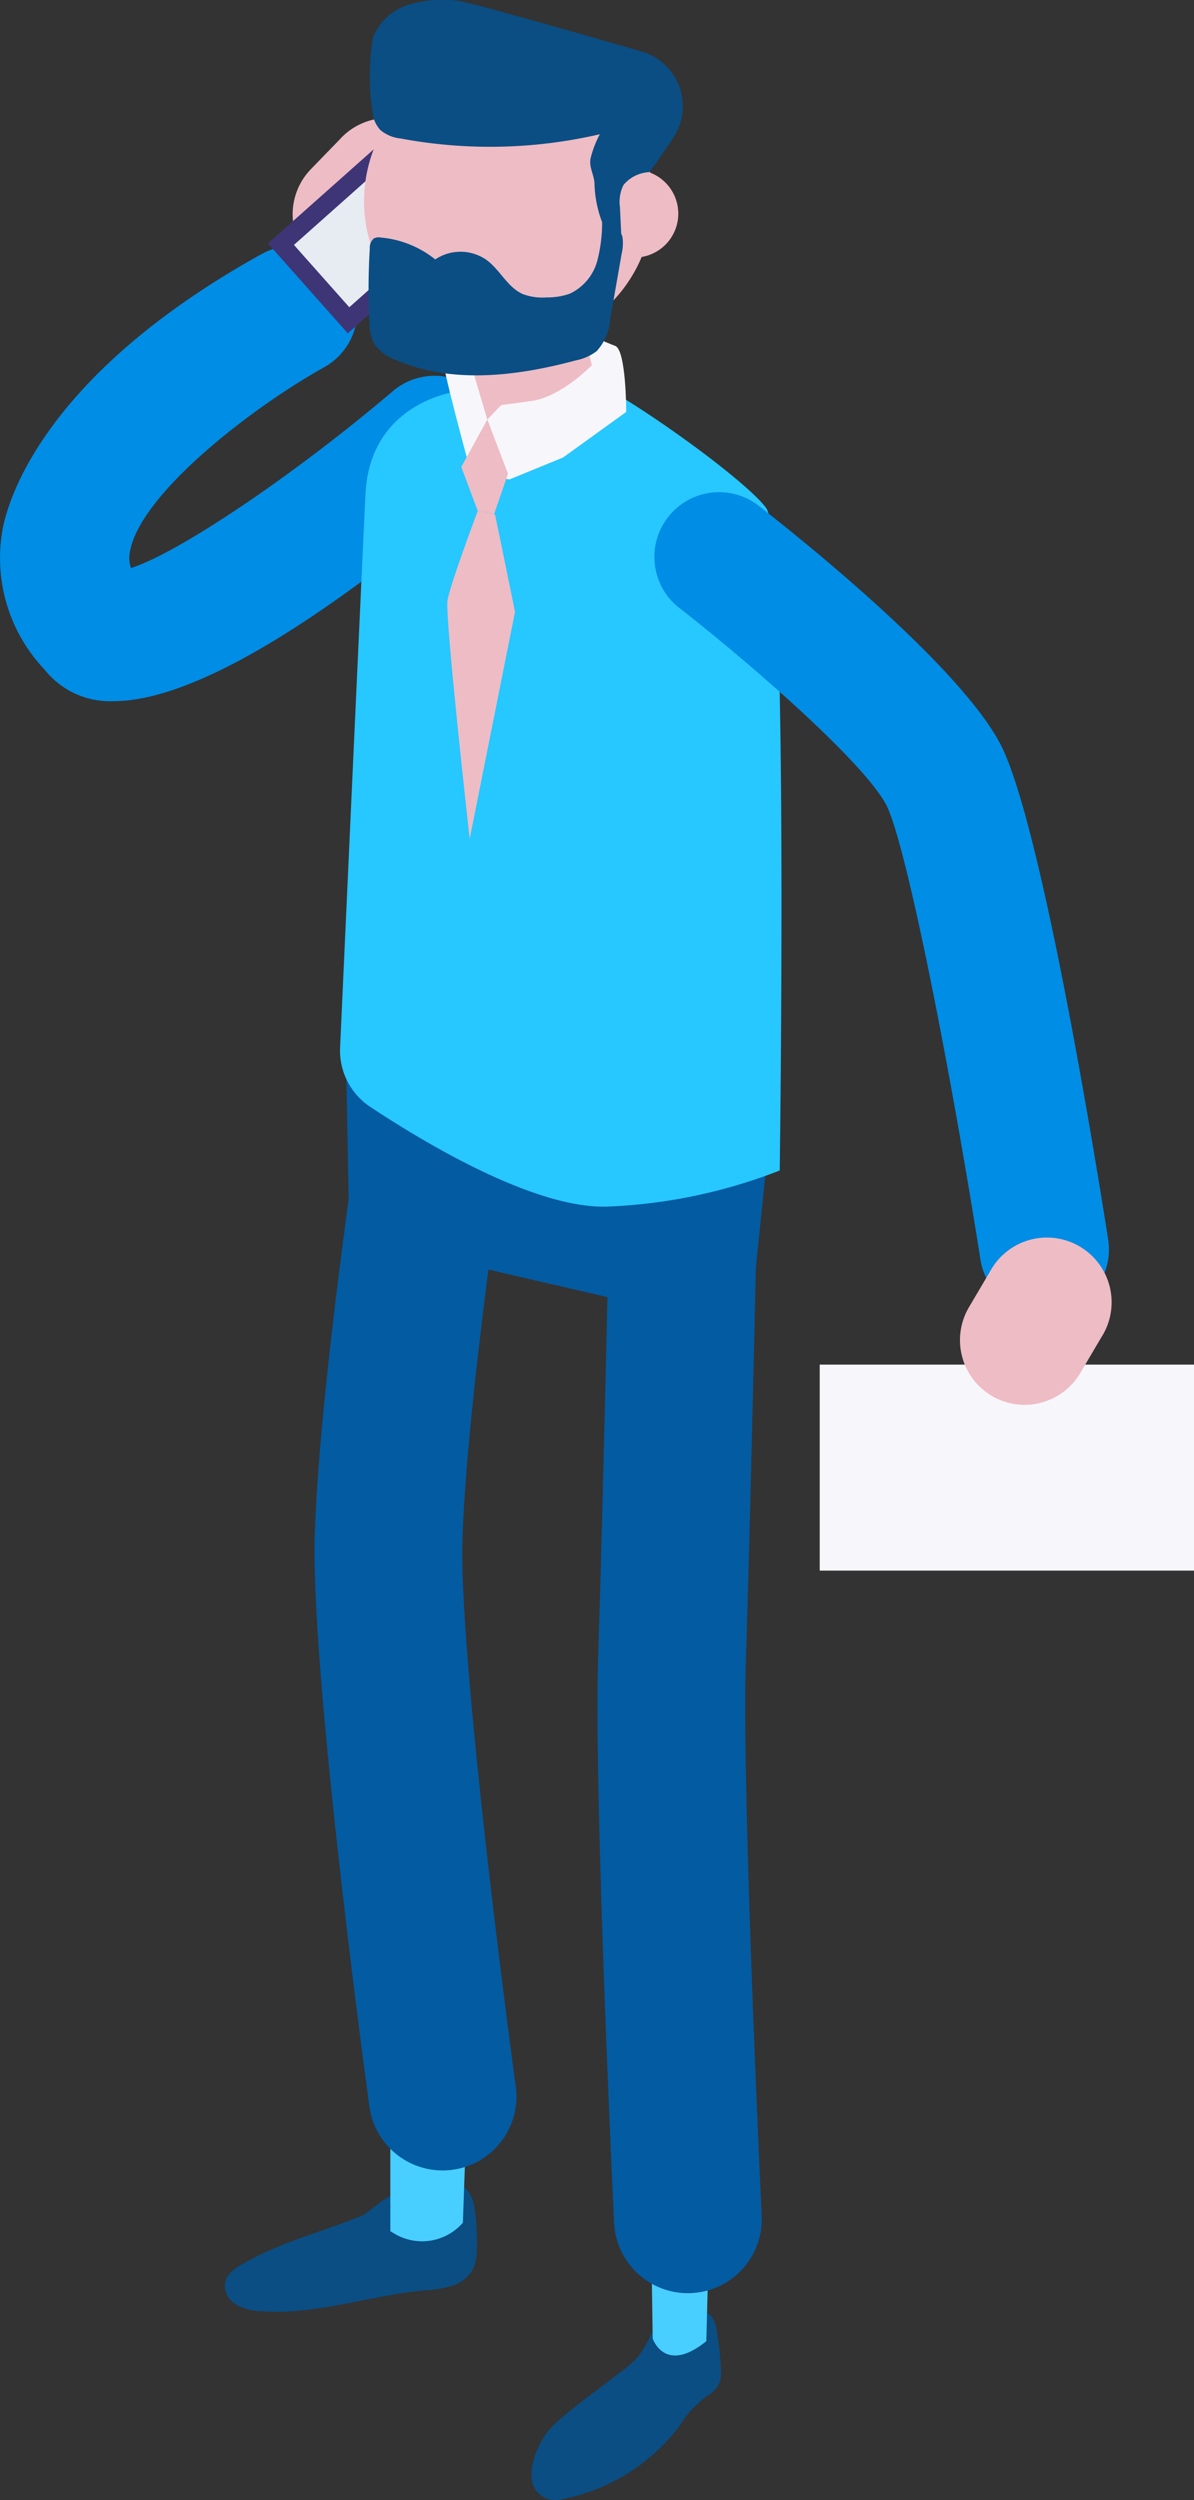 <svg xmlns="http://www.w3.org/2000/svg" width="103.356" height="216.271" viewBox="0 0 103.356 216.271"><rect x="0" y="0" width="103.356" height="216.271" fill="#333333" stroke="none"/><defs><style>.a{fill:#0a4e84;}.b{fill:#48cfff;}.c{fill:#008de5;}.d{fill:#035ba2;}.e{fill:#eebcc5;}.f{fill:#f7f7fb;}.g{fill:#3e3577;}.h{fill:#e7ebf2;}.i{fill:#27c7ff;}</style></defs><g transform="translate(-468.244 -252.011)"><path class="a" d="M222.54,404.962c.929.051,1.343,1.18,1.466,2.1a20.346,20.346,0,0,1,.161,3.5,4.069,4.069,0,0,1-.312,1.615,3.126,3.126,0,0,1-1.922,1.5,12,12,0,0,1-2.473.38c-4.71.465-9.33,2.163-14.046,1.773a4.57,4.57,0,0,1-2.1-.577,1.911,1.911,0,0,1-.938-1.853c.153-.83.969-1.343,1.706-1.754,3.424-1.9,6.542-2.6,10.173-4.078.4-.16,2.184-1.778,2.609-1.72s-.206.662-.237,1.09a3.964,3.964,0,0,0,2.787.4,3.7,3.7,0,0,0,2.227-1.557C221.916,405.361,222.033,404.935,222.54,404.962Z" transform="translate(285.345 36.101)"/><path class="a" d="M233.673,411.964a1.057,1.057,0,0,1,.966.521,2.863,2.863,0,0,1,.357,1.094,25.946,25.946,0,0,1,.38,3.755,2.092,2.092,0,0,1-1.114,1.814,9.8,9.8,0,0,0-2.59,2.809,16.8,16.8,0,0,1-10.264,6.243,2.044,2.044,0,0,1-2.4-1.652,4.01,4.01,0,0,1,.01-1.268,7.389,7.389,0,0,1,1.357-2.97c1-1.424,6.662-5.217,7.623-6.273,1.421-1.564,1.524-3.784,3.548-4.361A2.362,2.362,0,0,1,233.673,411.964Z" transform="translate(295.29 40.048)"/><path class="b" d="M211.318,402.586v7.757l.369.219a4.67,4.67,0,0,0,5.911-.958h0l.246-7.018Z" transform="translate(290.715 34.679)"/><path class="b" d="M230.2,416.015l.186-7.018h-4.926l.1,6.8S226.614,418.931,230.2,416.015Z" transform="translate(299.184 38.518)"/><g transform="translate(468.244 273.281)"><path class="c" d="M199.982,339.4a7.218,7.218,0,0,1-5.942-2.737,13.989,13.989,0,0,1-3.653-12c.353-2.12,3.1-13.234,22.454-23.949a5.595,5.595,0,0,1,5.421,9.789c-6.3,3.5-16.008,11.014-16.839,16.008a2.6,2.6,0,0,0,.1,1.373c4.153-1.338,14.1-8.014,22.825-15.437a5.6,5.6,0,0,1,7.255,8.521C214.239,335.75,205.056,339.4,199.982,339.4Z" transform="translate(-190.183 -300.014)"/></g><g transform="translate(519.966 351.392)"><path class="d" d="M230.351,447.862c.1,0,.2,0,.309-.008a6.393,6.393,0,0,0,6.085-6.689c-.018-.366-1.731-36.721-1.372-47.866.42-13.047.946-37.648.953-37.9a6.4,6.4,0,0,0-6.257-6.529c-.046,0-.093,0-.139,0a6.393,6.393,0,0,0-6.39,6.259c-.006.245-.531,24.779-.95,37.756-.376,11.65,1.308,47.369,1.38,48.883A6.394,6.394,0,0,0,230.351,447.862Z" transform="translate(-222.535 -348.872)"/></g><g transform="translate(493.57 262.388)"><path class="e" d="M211.619,306.955a5.6,5.6,0,0,1-4.014-9.493l2.488-2.563a5.6,5.6,0,1,1,8.03,7.794l-2.488,2.563A5.581,5.581,0,0,1,211.619,306.955Z" transform="translate(-206.024 -293.2)"/></g><g transform="translate(495.473 340.775)"><path class="d" d="M218.291,441.221a6.248,6.248,0,0,0,.874-.059,6.394,6.394,0,0,0,5.469-7.2c-1.383-10.11-4.906-38.321-4.616-47.333.408-12.628,4.136-36.775,4.174-37.017a6.4,6.4,0,1,0-12.639-1.962c-.158,1.022-3.887,25.165-4.318,38.566-.384,11.93,4.518,47.95,4.727,49.479A6.394,6.394,0,0,0,218.291,441.221Z" transform="translate(-207.215 -342.231)"/></g><path class="d" d="M246.627,343.413l-2.734,26.678L209.26,362.1l-.425-22.505S242.381,340.441,246.627,343.413Z" transform="translate(289.229 -3.037)"/><path class="f" d="M225.97,308.173s4.592,1.282,5.018,2.35S228,316.5,224.37,319.17s-7.88,28.01-7.88,28.01-2.262-29.612-2.155-36.552S225.97,308.173,225.97,308.173Z" transform="translate(292.519 -22.701)"/><g transform="translate(491.423 259.081)"><rect class="g" width="21.059" height="10.414" transform="matrix(-0.747, 0.664, -0.664, -0.747, 22.659, 7.784)"/><rect class="h" width="7.218" height="17.862" transform="matrix(0.664, 0.747, -0.747, 0.664, 15.608, 2.256)"/></g><path class="i" d="M218.977,308.736s-7.8.779-8.185,8.966c-.325,6.815-1.731,37.685-2.192,47.826a5.838,5.838,0,0,0,2.619,5.15c4.7,3.111,14.336,8.9,20.622,8.616a45.79,45.79,0,0,0,14.814-3.119s.78-54.574-1.17-57.3S229.891,306.4,226.774,306.4,218.977,308.736,218.977,308.736Z" transform="translate(289.084 -22.911)"/><path class="e" d="M209.919,301.5A12.5,12.5,0,1,0,223.171,289.8,12.5,12.5,0,0,0,209.919,301.5Z" transform="translate(289.863 -32.861)"/><path class="e" d="M213.909,301.711l4.254,12.855h0a8.014,8.014,0,0,0,8.962.927h0a1.974,1.974,0,0,0,.978-2.224l-3.172-12.476Z" transform="translate(292.266 -26.267)"/><path class="e" d="M222.162,299.462A3.8,3.8,0,1,0,226.2,295.9,3.8,3.8,0,0,0,222.162,299.462Z" transform="translate(297.203 -29.199)"/><rect class="f" width="32.399" height="17.819" transform="translate(571.601 387.877) rotate(180)"/><path class="f" d="M230.068,311.584s0-5.356-.953-5.712-2.737-1.189-2.737-1.189l.715,2.855s-2.619,2.737-5.236,3.1l-2.619.357-1.193,1.249-1.188-3.986-.833-2.381s-1.666-.118-1.9.476,2.5,10.472,2.5,10.472l3.333.6,4.641-1.9Z" transform="translate(292.384 -23.938)"/><path class="e" d="M217.417,309.408l1.787,4.7-1.19,3.451-1.428-.238-1.428-3.808Z" transform="translate(293.014 -21.109)"/><path class="e" d="M216.34,342.728s-2.158-19.206-1.92-20.635,2.617-7.734,2.617-7.734l1.429.238.1.2,1.7,8.283Z" transform="translate(292.561 -18.144)"/><g transform="translate(524.721 294.464)"><path class="c" d="M259.423,384.5a5.594,5.594,0,0,1-5.52-4.726c-2.593-16.462-6.46-36.2-8.189-39.4-2-3.69-11.751-12.219-18.038-17.1a5.6,5.6,0,0,1,6.859-8.843c2.841,2.2,17.2,13.549,21.023,20.612,3.445,6.368,8.066,34.512,9.4,42.986a5.6,5.6,0,0,1-4.659,6.4A5.437,5.437,0,0,1,259.423,384.5Z" transform="translate(-225.509 -313.264)"/></g><g transform="translate(551.341 359.266)"><path class="e" d="M247.751,368.069a5.6,5.6,0,0,1-4.815-8.441l1.816-3.076a5.6,5.6,0,1,1,9.639,5.685l-1.815,3.078A5.6,5.6,0,0,1,247.751,368.069Z" transform="translate(-242.16 -353.797)"/></g><path class="a" d="M234.4,301.6a3.092,3.092,0,0,0-2.233,1.109,3.3,3.3,0,0,0-.307,1.947q.062,1.321.126,2.644a.607.607,0,0,1-.747.074,1.519,1.519,0,0,1-.561-.609,10.082,10.082,0,0,1-1.025-4.253c-.067-.743-.486-1.373-.336-2.106a8.975,8.975,0,0,1,.8-2.085,42.088,42.088,0,0,1-17.242.369,3.233,3.233,0,0,1-1.76-.737,2.769,2.769,0,0,1-.587-1.042,20.05,20.05,0,0,1-.034-7.017,4.905,4.905,0,0,1,3.119-2.795,10.253,10.253,0,0,1,4.288-.305c.91.094,9.58,2.564,15.832,4.369a4.933,4.933,0,0,1,2.716,7.506C235.641,299.872,234.884,300.968,234.4,301.6Z" transform="translate(290.05 -34.698)"/><path class="a" d="M230.345,298.434a13,13,0,0,1-.406,3.81,4.4,4.4,0,0,1-2.388,2.854,5.724,5.724,0,0,1-1.989.318,4.853,4.853,0,0,1-2.078-.289c-1.3-.576-1.947-2.053-3.082-2.911a3.923,3.923,0,0,0-4.491-.083,8.766,8.766,0,0,0-4.691-1.893.981.981,0,0,0-.622.075,1.049,1.049,0,0,0-.353.878,58.249,58.249,0,0,0-.037,6.341,4.138,4.138,0,0,0,.4,1.866,3.745,3.745,0,0,0,1.867,1.42c4.873,2.112,10.5,1.418,15.626.04a4.363,4.363,0,0,0,1.779-.79,4.567,4.567,0,0,0,1.177-2.78l.993-5.669a3.879,3.879,0,0,0,.072-1.4C231.973,299.464,230.9,298.976,230.345,298.434Z" transform="translate(290.009 -27.679)"/></g></svg>